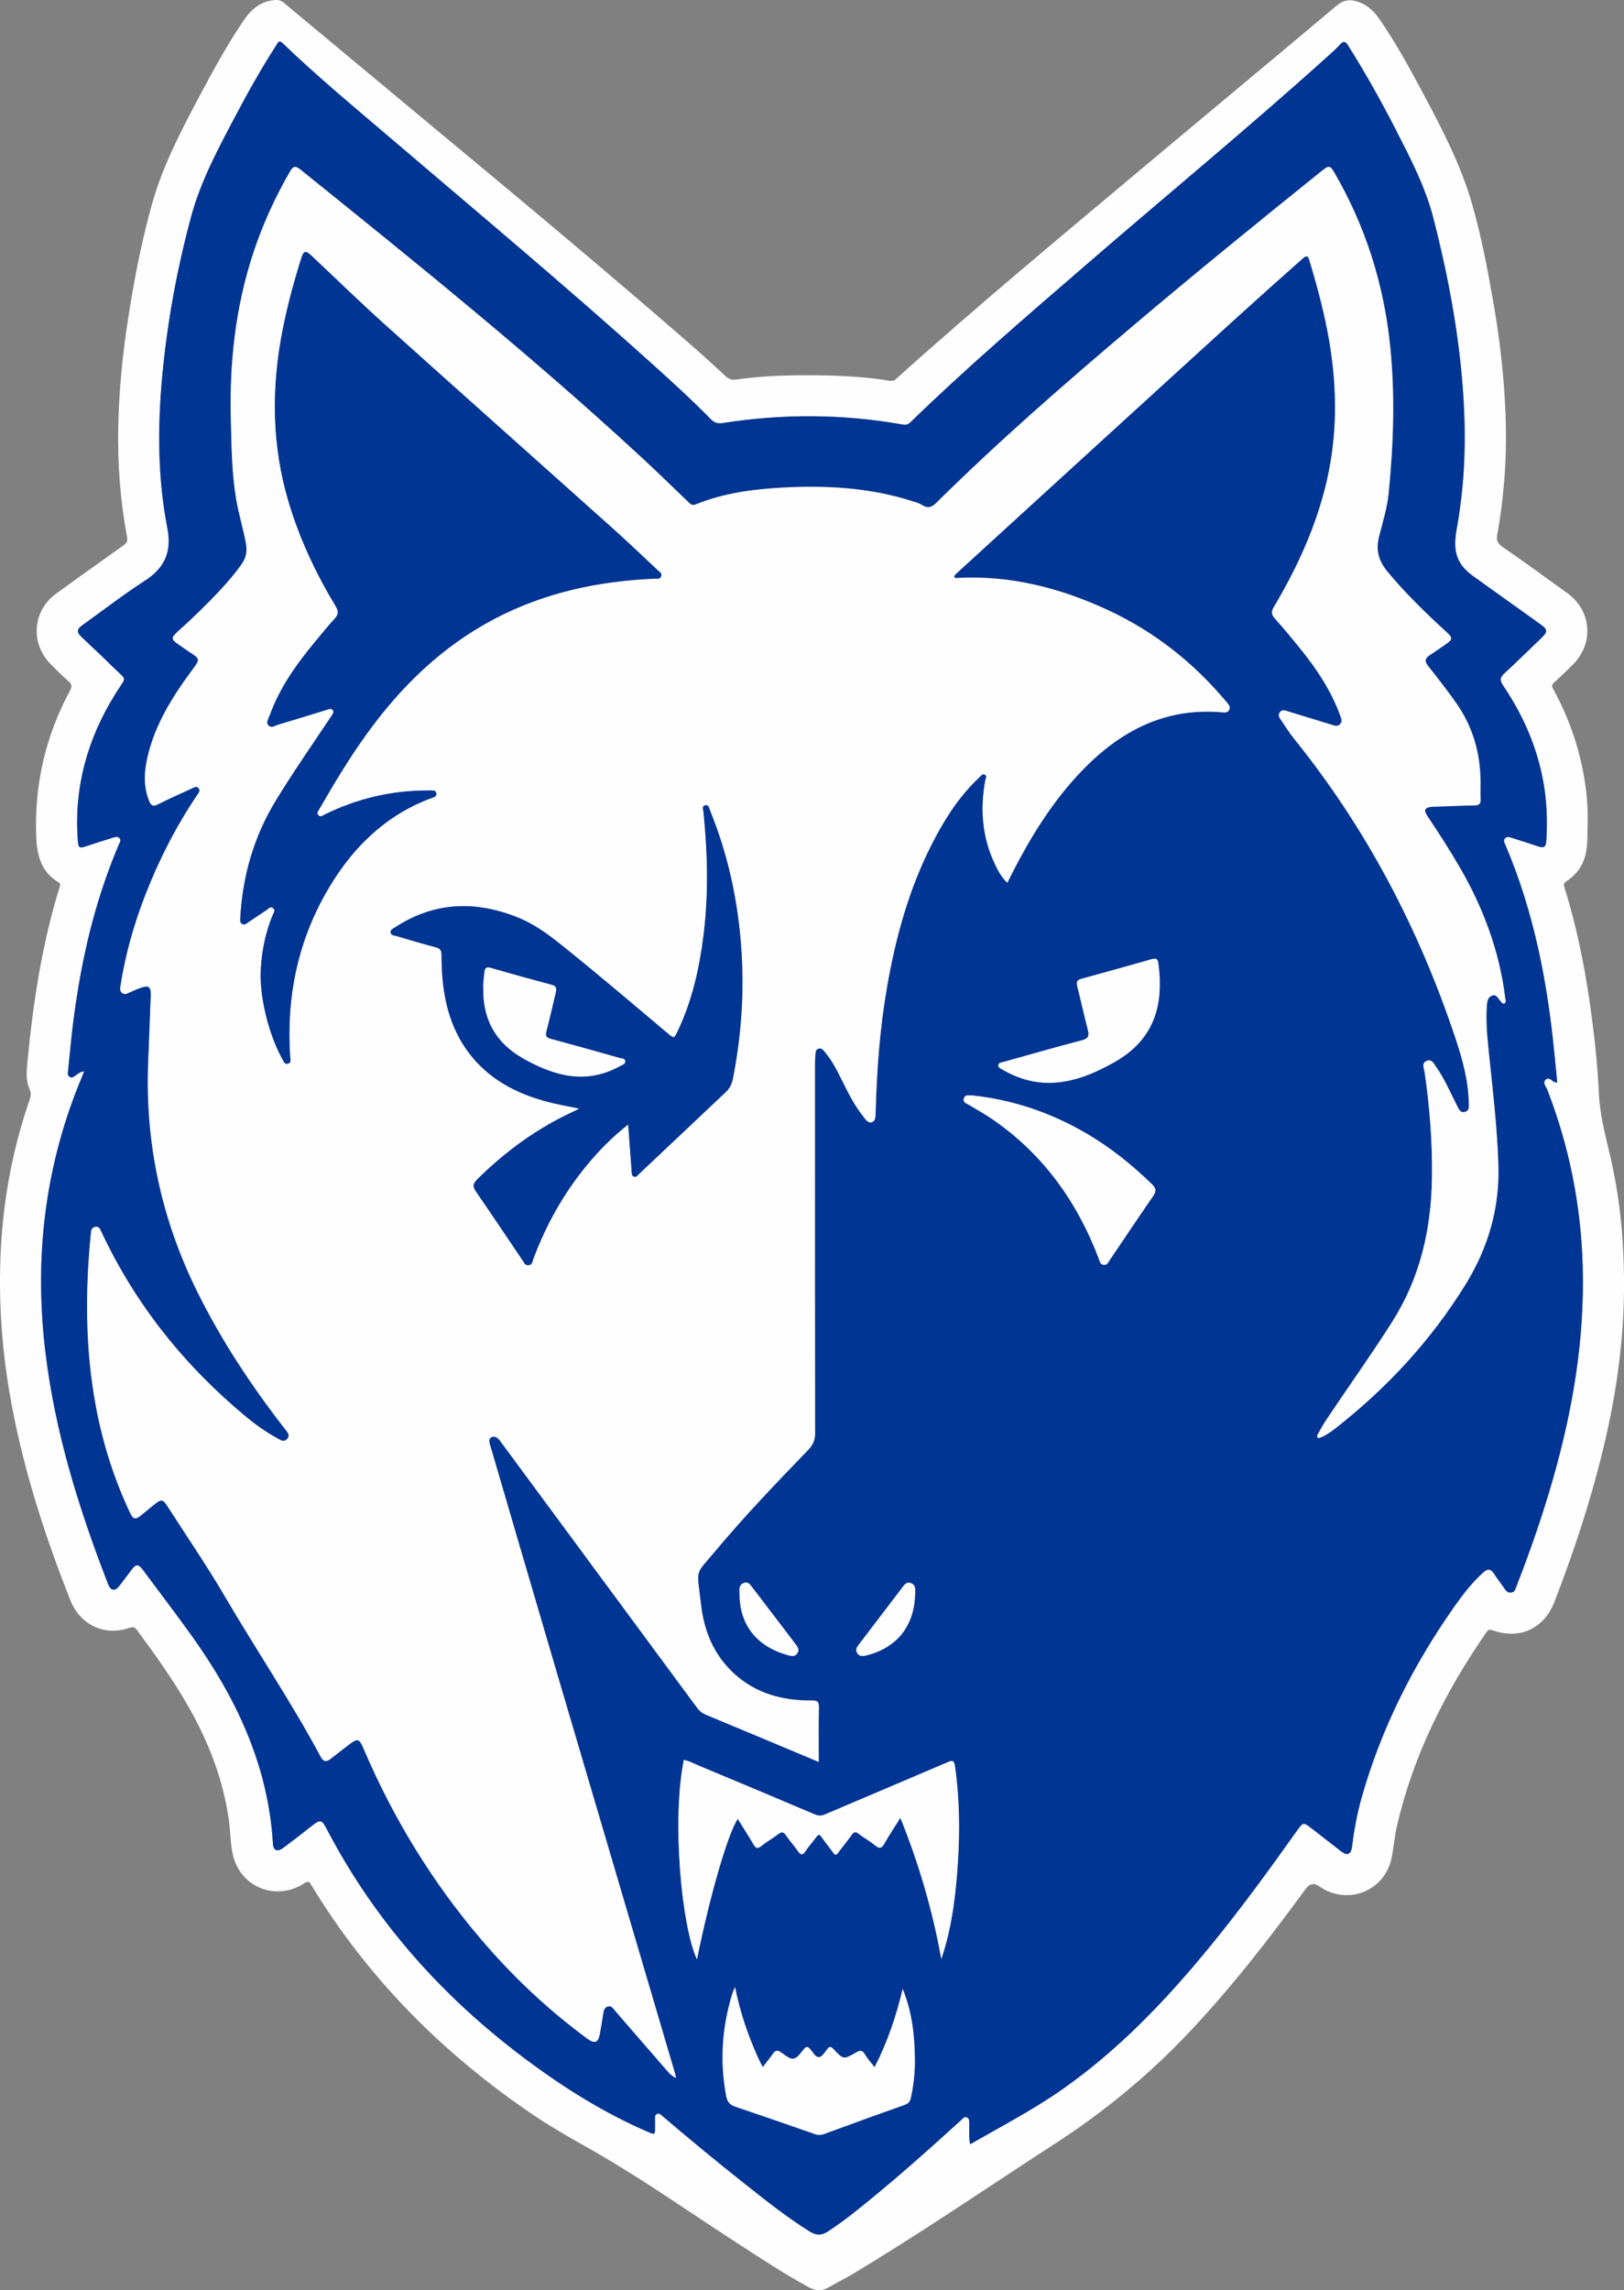 <?xml version="1.0" encoding="UTF-8"?>
<svg id="Layer_2" data-name="Layer 2" xmlns="http://www.w3.org/2000/svg" viewBox="0 0 496.41 700">
  <rect x="0" y="0" width="496.41" height="700" fill="#808080" stroke="none"/>
  <defs>
    <style>
      .cls-1 {
        fill: #013594;
      }

      .cls-2 {
        fill: #fefefe;
      }
    </style>
  </defs>
  <g id="Layer_1-2" data-name="Layer 1">
    <g>
      <path class="cls-2" d="M485.31,251.68c-.15,2.65,.04,5.29-.35,7.95-.6,4.18-2.62,7.4-6.08,9.68-.9,.6-.97,1.01-.67,1.97,3.61,11.52,6.03,23.31,7.74,35.25,1.32,9.22,2.36,18.49,2.79,27.79,.31,6.77,2.13,13.21,3.62,19.73,2.19,9.6,3.41,19.33,3.85,29.16,.39,8.62,.25,17.24-.5,25.83-1.04,11.84-3.11,23.52-5.96,35.06-3.82,15.5-8.84,30.62-14.6,45.5-3.17,8.18-10.63,11.67-18.93,8.68-.98-.35-1.35-.12-1.86,.61-12.55,18.11-22.31,37.51-27.33,59.09-.77,3.32-.99,6.76-1.71,10.09-2.17,10.07-13.59,14.44-22.04,8.5q-2.39-1.68-4.16,.75c-11.2,15.33-22.82,30.32-35.9,44.13-12.17,12.86-25.7,24-40.56,33.64-20.61,13.35-40.85,27.26-61.92,39.9-2.43,1.46-4.99,2.7-7.44,4.13-2.04,1.19-3.92,1.14-6.01,0-7.62-4.11-14.82-8.92-22.08-13.61-12.86-8.31-25.41-17.1-38.54-24.98-7.8-4.68-15.9-8.85-23.45-13.95-27.68-18.72-50.79-41.86-68.14-70.54-.69-1.15-1.13-1.03-2.15-.37-8.51,5.5-19.34,1.25-21.7-8.56-.86-3.58-.77-7.31-1.29-10.96-1.76-12.37-6.2-23.75-12.34-34.53-4.65-8.16-10.11-15.77-15.67-23.32-.65-.88-1.14-1.17-2.36-.75-7.67,2.64-15.07-.88-18.09-8.49-7.01-17.72-12.96-35.79-16.88-54.46-2.59-12.34-4.19-24.82-4.53-37.46-.25-9.41,.13-18.78,1.32-28.1,1.44-11.2,3.93-22.18,7.65-32.85,.4-1.15,.52-2.18,0-3.32-1.24-2.71-.9-5.59-.64-8.4,1.71-18.01,4.43-35.85,9.78-53.19,.2-.64,.52-1.12-.3-1.61-5.22-3.11-6.57-8.13-6.8-13.74-.63-15.84,2.74-30.75,10.25-44.71,.69-1.27,.76-2.04-.44-3.05-1.93-1.63-3.69-3.46-5.47-5.26-6.18-6.26-5.46-16.2,1.61-21.37,6.74-4.93,13.57-9.72,20.35-14.59,.91-.65,1.77-1.12,1.47-2.73-2.1-11.29-2.96-22.7-2.7-34.19,.23-9.77,1.1-19.49,2.5-29.17,1.87-12.9,4.26-25.7,7.74-38.24,3.34-12.04,9.17-23.06,15.01-34.02,4.03-7.57,8.17-15.09,12.98-22.21C76.76,2.87,79.73,.23,84.25,0c.96-.05,1.72,.2,2.47,.83,21.95,18.29,43.93,36.55,65.89,54.83,19.36,16.12,38.62,32.38,57.64,48.91,3.91,3.4,7.76,6.87,11.54,10.41,1.02,.95,2.02,1.22,3.3,1.03,7.77-1.14,15.61-1.36,23.44-1.3,7.82,.06,15.65,.37,23.4,1.68,.82,.14,1.42-.05,2.07-.65,24.45-22.04,49.8-43.03,75.01-64.2,19.8-16.62,39.71-33.1,59.48-49.75,2.35-1.98,4.48-2.09,7.07-1.09,2.66,1.02,4.57,2.92,6.13,5.18,5.06,7.35,9.32,15.18,13.51,23.04,5.73,10.74,11.34,21.56,14.73,33.31,2.85,9.84,4.74,19.92,6.51,30.01,1.61,9.17,2.78,18.41,3.4,27.7,.64,9.44,.72,18.88-.16,28.33-.48,5.09-1.05,10.15-2.03,15.17-.31,1.6,.09,2.66,1.57,3.68,6.7,4.64,13.3,9.42,19.9,14.2,7.4,5.36,8.16,15.3,1.68,21.79-1.88,1.88-3.79,3.73-5.76,5.51-.73,.66-.76,1.12-.3,1.95,4.76,8.64,7.97,17.83,9.57,27.57,.74,4.48,1.13,8.99,.98,13.54Zm-9.32,79.22c-.28-2.86-.55-5.56-.81-8.27-2.12-22.15-6.26-43.83-15.06-64.42-.27-.64-.69-1.32-.07-1.98,.6-.63,1.31-.39,1.99-.17,2.59,.83,5.18,1.65,7.75,2.52,2.19,.73,2.74,.47,2.87-1.78,.35-5.84,.15-11.66-.85-17.44-1.89-10.89-6.24-20.78-12.41-29.89-.99-1.47-.96-2.39,.39-3.62,3.82-3.5,7.5-7.17,11.25-10.75,2.12-2.02,2.11-2.64-.24-4.32-6.74-4.83-13.49-9.65-20.24-14.48-1.11-.79-2.16-1.64-3.07-2.67-3.15-3.55-3-7.75-2.23-11.96,2.11-11.72,2.78-23.51,2.3-35.41-.83-20.23-4.42-40.02-9.43-59.57-2.42-9.45-6.92-18.11-11.34-26.75-4.54-8.88-9.41-17.58-14.73-26.03-.88-1.39-1.47-1.41-2.51-.23-.93,1.07-2.02,2.02-3.07,2.97-24.4,22.04-49.79,42.92-74.65,64.43-18.14,15.69-36.37,31.29-53.57,48.03-.86,.84-1.61,.79-2.59,.62-18.23-3.22-36.49-3.28-54.76-.41-1.49,.23-2.53-.05-3.61-1.15-5.81-5.93-11.95-11.52-18.11-17.07-26.02-23.44-52.88-45.89-79.52-68.62-11.24-9.59-22.63-19.03-33.3-29.28-1.1-1.06-1.35-.23-1.8,.46-4.54,7.02-8.64,14.3-12.54,21.68-5.26,9.96-10.65,19.92-13.6,30.84-4.33,16.03-7.32,32.34-8.85,48.89-1.44,15.56-1.4,31.08,1.59,46.47,1.35,6.93-.74,12-6.77,15.89-6.58,4.25-12.8,9.06-19.17,13.63-1.83,1.32-1.87,2.16-.26,3.69,3.29,3.13,6.63,6.2,9.84,9.4,3.94,3.91,3.96,2.47,.87,7.28-.18,.27-.34,.55-.51,.83-8.49,13.66-12.58,28.44-11.4,44.57,.17,2.39,.51,2.54,2.75,1.77,2.63-.9,5.29-1.73,7.95-2.55,.66-.21,1.39-.52,2.01,.1,.68,.68,.13,1.35-.14,1.96-1.7,3.99-3.24,8.04-4.63,12.15-4.61,13.61-7.46,27.61-9.29,41.83-.65,5.08-1.1,10.18-1.62,15.27-.06,.62-.24,1.31,.46,1.76,.81,.53,1.32-.1,1.9-.47,.73-.46,1.38-1.08,2.52-1.2-.17,.5-.25,.8-.37,1.08-11.57,27.25-14.97,55.62-11.42,84.89,2.97,24.53,10.26,47.9,19.17,70.83,.79,2.02,2.08,2.19,3.41,.49,1.28-1.64,2.49-3.32,3.75-4.97,1.34-1.76,2.09-1.77,3.43,.03,4.85,6.49,9.74,12.95,14.48,19.52,13.88,19.23,23.84,40.02,25.29,64.16,.13,2.16,1.37,2.66,3.11,1.36,2.64-1.99,5.28-3.98,7.86-6.04,3.9-3.11,3.84-2.86,6.02,1.27,14.79,27.94,35.4,50.83,60.68,69.63,11.56,8.6,23.74,16.2,37.01,21.94,2.08,.9,2.11,.85,2.11-1.34,0-.78,0-1.56,0-2.34,.01-.69-.19-1.52,.66-1.86,.73-.3,1.19,.32,1.68,.73,8.1,6.89,16.28,13.68,24.63,20.28,6.61,5.22,13.17,10.51,20.35,14.97,1.85,1.15,3.52,1.26,5.38,.05,2.45-1.59,4.83-3.27,7.12-5.07,11.69-9.17,22.76-19.06,33.75-29.04,.51-.46,.95-1.2,1.8-.83,.82,.36,.64,1.18,.67,1.88,.08,2.04-.19,4.1,.29,6.32,9.44-5.42,18.97-10.38,27.79-16.52,17.23-12,31.59-27,44.87-43.13,9.73-11.82,18.72-24.2,27.59-36.67,1.41-1.99,1.75-2.04,3.69-.55,3.18,2.45,6.34,4.95,9.53,7.39,1.81,1.38,2.95,.86,3.24-1.4,.64-5.08,1.55-10.11,2.94-15.04,5.98-21.14,15.72-40.47,28.33-58.4,2.66-3.78,5.45-7.41,8.92-10.49,1.26-1.12,2.2-1.13,3.16,.32,1,1.51,2.09,2.96,3.14,4.45,.52,.74,.98,1.53,2.11,1.42,1.18-.11,1.34-1.05,1.66-1.88,4.16-10.67,7.92-21.48,11.08-32.49,6.15-21.41,9.83-43.16,9.18-65.55-.54-18.58-4.14-36.5-10.84-53.82-.36-.93-1.52-2.02-.5-3,1.1-1.05,1.91,.49,2.89,.76,.12,.03,.24,.04,.65,.12Z"/>
      <path class="cls-1" d="M475.98,330.9c-.41-.07-.53-.08-.65-.12-.98-.27-1.79-1.81-2.89-.76-1.02,.98,.14,2.07,.5,3,6.7,17.32,10.3,35.24,10.84,53.82,.65,22.39-3.03,44.13-9.18,65.55-3.16,11.01-6.92,21.82-11.08,32.49-.33,.84-.48,1.77-1.66,1.88-1.13,.11-1.59-.68-2.11-1.42-1.05-1.48-2.14-2.93-3.14-4.45-.96-1.45-1.9-1.45-3.16-.32-3.47,3.09-6.26,6.71-8.92,10.49-12.61,17.93-22.35,37.25-28.33,58.4-1.39,4.93-2.3,9.96-2.94,15.04-.29,2.26-1.43,2.78-3.24,1.4-3.19-2.44-6.35-4.93-9.53-7.39-1.93-1.49-2.27-1.44-3.69,.55-8.87,12.47-17.86,24.85-27.59,36.67-13.28,16.12-27.63,31.12-44.87,43.13-8.83,6.15-18.35,11.1-27.79,16.52-.48-2.23-.21-4.29-.29-6.32-.03-.69,.16-1.51-.67-1.88-.85-.37-1.29,.37-1.8,.83-10.99,9.99-22.06,19.87-33.75,29.04-2.29,1.8-4.68,3.48-7.12,5.07-1.86,1.21-3.52,1.11-5.38-.05-7.18-4.46-13.74-9.75-20.35-14.97-8.34-6.59-16.53-13.39-24.63-20.28-.48-.41-.94-1.03-1.68-.73-.85,.34-.64,1.17-.66,1.86-.01,.78,0,1.56,0,2.34,0,2.19-.03,2.24-2.11,1.34-13.27-5.73-25.45-13.33-37.01-21.94-25.27-18.8-45.89-41.69-60.68-69.63-2.19-4.13-2.13-4.39-6.02-1.27-2.58,2.06-5.22,4.05-7.86,6.04-1.74,1.3-2.98,.8-3.11-1.36-1.45-24.14-11.41-44.93-25.29-64.16-4.74-6.57-9.64-13.03-14.48-19.52-1.34-1.8-2.09-1.79-3.43-.03-1.26,1.65-2.47,3.33-3.75,4.97-1.33,1.7-2.62,1.53-3.41-.49-8.91-22.93-16.2-46.3-19.17-70.83-3.54-29.27-.15-57.64,11.42-84.89,.12-.28,.2-.57,.37-1.08-1.13,.11-1.79,.73-2.52,1.2-.58,.37-1.09,1-1.9,.47-.7-.45-.52-1.14-.46-1.76,.52-5.09,.97-10.2,1.62-15.27,1.83-14.22,4.67-28.23,9.29-41.83,1.39-4.11,2.93-8.16,4.63-12.15,.26-.62,.82-1.29,.14-1.96-.62-.62-1.35-.3-2.01-.1-2.66,.83-5.31,1.65-7.95,2.55-2.24,.77-2.57,.62-2.75-1.77-1.18-16.13,2.91-30.91,11.4-44.57,.17-.28,.34-.55,.51-.83,3.09-4.81,3.06-3.37-.87-7.28-3.22-3.2-6.56-6.28-9.84-9.4-1.61-1.53-1.57-2.38,.26-3.69,6.37-4.58,12.59-9.38,19.17-13.63,6.03-3.9,8.12-8.97,6.77-15.89-2.99-15.39-3.03-30.91-1.59-46.47,1.53-16.55,4.52-32.86,8.85-48.89,2.95-10.92,8.34-20.88,13.6-30.84,3.9-7.39,7.99-14.67,12.54-21.68,.44-.69,.7-1.51,1.8-.46,10.67,10.25,22.05,19.68,33.3,29.28,26.63,22.73,53.5,45.18,79.52,68.62,6.16,5.55,12.3,11.14,18.11,17.07,1.08,1.1,2.12,1.39,3.61,1.15,18.27-2.87,36.53-2.81,54.76,.41,.98,.17,1.73,.22,2.59-.62,17.2-16.74,35.43-32.34,53.57-48.03,24.86-21.51,50.25-42.39,74.65-64.43,1.06-.96,2.14-1.9,3.07-2.97,1.03-1.18,1.63-1.16,2.51,.23,5.32,8.44,10.19,17.15,14.73,26.03,4.42,8.64,8.92,17.3,11.34,26.75,5.01,19.55,8.61,39.34,9.43,59.57,.49,11.9-.18,23.69-2.3,35.41-.76,4.22-.91,8.42,2.23,11.96,.91,1.03,1.97,1.88,3.07,2.67,6.74,4.83,13.49,9.65,20.24,14.48,2.34,1.68,2.35,2.3,.24,4.32-3.75,3.58-7.43,7.24-11.25,10.75-1.35,1.24-1.38,2.16-.39,3.62,6.17,9.11,10.51,19,12.41,29.89,1,5.78,1.21,11.6,.85,17.44-.14,2.25-.69,2.52-2.87,1.78-2.58-.87-5.17-1.69-7.75-2.52-.68-.22-1.4-.46-1.99,.17-.63,.66-.21,1.35,.07,1.98,8.8,20.59,12.93,42.27,15.06,64.42,.26,2.71,.53,5.41,.81,8.27Zm-225.69,207.64c0-5.72-.09-11.22,.05-16.71,.05-1.88-.56-2.13-2.29-2.12-8.83,.07-16.95-2.12-23.63-8.22-6.12-5.6-9.15-12.85-10.09-20.9-1.37-11.65-1.97-8.99,4.33-16.54,8.98-10.76,18.69-20.85,28.41-30.94,1.44-1.49,2.11-2.96,2.1-5.1-.07-37.51-.05-75.01-.04-112.52,0-.91,.03-1.82,.11-2.72,.08-.87-.08-2,.99-2.31,1.04-.3,1.63,.65,2.19,1.33,2.11,2.57,3.58,5.53,5.05,8.49,1.9,3.83,3.81,7.66,6.52,11.01,.67,.82,1.4,2.08,2.61,1.63,1.15-.43,.99-1.83,1.09-2.92,0-.06,0-.13,0-.19,.33-12.78,1.28-25.5,3.46-38.1,2.66-15.38,6.79-30.31,13.97-44.26,3.78-7.35,8.22-14.25,14.31-19.96,.46-.43,.9-1.13,1.62-.77,.82,.41,.27,1.13,.16,1.73-1.64,8.84-.95,17.42,2.94,25.62,.96,2.02,2.01,4,3.79,5.68,.65-1.29,1.2-2.39,1.76-3.48,5.31-10.28,11.33-20.09,19.13-28.7,12.03-13.26,26.27-21.57,44.92-19.89,.79,.07,1.61,.08,2.02-.79,.44-.94-.18-1.57-.73-2.23-10.1-12.14-22.24-21.72-36.58-28.34-14.47-6.68-29.61-10.56-45.72-9.71-.37,.02-.82,.19-.98-.33-.1-.34,.15-.6,.4-.82,.34-.3,.66-.62,.99-.93,22.11-20.2,44.2-40.42,66.34-60.59,12.84-11.7,25.65-23.44,38.69-34.92,1.34-1.18,1.68-.89,2.14,.64,2.48,8.25,4.7,16.55,6.12,25.06,2.36,14.21,2.39,28.36-.9,42.47-3.19,13.7-9,26.29-16.13,38.31-.8,1.35-.78,2.24,.26,3.42,2.66,3.01,5.25,6.09,7.77,9.22,5.03,6.23,9.46,12.83,12.22,20.42,.33,.91,.82,1.85,0,2.73-.83,.9-1.81,.42-2.72,.14-4.52-1.37-9.03-2.77-13.55-4.15-.76-.23-1.55-.42-2.13,.35-.57,.74-.31,1.45,.17,2.14,1.37,1.97,2.6,4.04,4.11,5.9,22.18,27.47,38.26,58.23,49.4,91.64,2.15,6.45,3.96,13.02,4.07,19.91,.02,1.04,.17,2.2-1.15,2.58-1.46,.42-1.87-.8-2.39-1.75-.28-.51-.51-1.05-.77-1.57-1.77-3.53-3.36-7.16-5.67-10.38-.68-.94-1.24-2.46-2.77-1.94-1.8,.6-.95,2.23-.78,3.37,1.59,10.79,2.42,21.63,2.26,32.55-.24,15.72-3.62,30.47-12.19,43.95-6.47,10.18-13.48,19.98-20.18,29.99-.93,1.39-1.71,2.89-2.54,4.36-.19,.34-.32,.81,.07,1.05,.19,.12,.61-.03,.89-.15,1.69-.71,3.17-1.77,4.6-2.89,15.65-12.27,28.97-26.67,39.47-43.61,6.97-11.24,10.58-23.34,10.18-36.69-.36-11.75-1.78-23.39-2.98-35.05-.47-4.58-.89-9.17-.54-13.78,.09-1.2,.25-2.59,1.67-3.03,1.3-.41,1.74,.82,2.4,1.57,.37,.42,.73,1.13,1.34,.81,.59-.31,.27-1.03,.2-1.6-1.75-14.16-6.58-27.24-13.67-39.56-3.17-5.51-6.61-10.83-10.15-16.1-1.17-1.74-.77-2.6,1.27-2.8,.64-.06,1.3-.05,1.94-.07,3.76-.13,7.51-.3,11.27-.37,1.32-.02,1.88-.46,1.82-1.83-.08-1.81,0-3.62-.02-5.43-.08-8.71-2.34-16.74-7.39-23.93-2.76-3.93-5.71-7.71-8.68-11.47-1.05-1.33-.95-2.27,.46-3.19,1.63-1.06,3.22-2.18,4.82-3.28,2.34-1.63,2.37-2.01,.31-3.9-6.31-5.79-12.44-11.74-17.93-18.35-2.68-3.23-3.7-6.5-2.63-10.73,1.11-4.38,2.49-8.74,2.94-13.26,1.49-14.99,2-30,.47-45.02-1.93-18.88-7.53-36.58-17.06-53.02-1.26-2.16-1.69-2.23-3.7-.62-19.36,15.56-38.62,31.23-57.59,47.27-20.65,17.46-41.06,35.19-60.29,54.22-1.48,1.46-2.62,1.9-4.42,.76-.96-.61-2.14-.91-3.25-1.26-12.98-4.12-26.33-4.82-39.8-4.06-8.95,.5-17.79,1.73-26.19,5.13-1.12,.46-1.66-.19-2.32-.82-4.78-4.57-9.5-9.2-14.36-13.69-33.36-30.83-68.7-59.32-104.05-87.79-1.64-1.32-2.24-1.2-3.32,.66-4.63,8.04-8.45,16.45-11.32,25.28-5.3,16.34-7.13,33.14-6.69,50.24,.21,8.16,.26,16.34,1.61,24.42,.76,4.6,2.18,9.06,3.01,13.65,.42,2.33,.06,4.31-1.28,6.23-1.97,2.83-4.2,5.43-6.55,7.95-4.2,4.51-8.63,8.78-13.21,12.9-1.86,1.67-1.81,2.19,.28,3.66,.95,.67,1.91,1.34,2.88,1.99,3.98,2.68,4.13,2.27,1.13,6.34-5.84,7.91-10.99,16.2-13.28,25.92-1.09,4.59-1.4,9.2,.47,13.73,.55,1.34,1.14,1.75,2.6,1.01,3.4-1.73,6.9-3.26,10.36-4.86,.69-.32,1.44-.9,2.11-.11,.64,.76,.04,1.45-.4,2.09-6.47,9.59-11.7,19.83-15.89,30.61-3.45,8.9-6.05,18.03-7.52,27.47-.14,.88-.42,1.86,.53,2.49,.84,.56,1.6,.04,2.37-.3,1.12-.49,2.25-1,3.4-1.4,2.21-.77,2.99-.22,2.91,2.18-.23,6.93-.53,13.86-.8,20.78-.97,24.65,4.1,47.98,15.06,70.09,7.43,14.99,16.61,28.84,26.87,42,.68,.87,1.54,1.77,.56,2.9-.99,1.15-2,.36-2.96-.16-3.43-1.87-6.61-4.11-9.61-6.59-18.82-15.62-33.79-34.26-44.2-56.47-.4-.85-.69-1.77-1.87-1.6-1.15,.17-1.27,1.08-1.37,2.04-1.76,17.82-1.73,35.6,1.62,53.26,2.11,11.11,5.51,21.82,10.35,32.06,.97,2.06,1.61,2.21,3.34,.83,1.47-1.17,2.9-2.4,4.37-3.57,1.74-1.39,2.4-1.29,3.57,.52,5.91,9.21,12.12,18.26,17.65,27.7,9.66,16.48,20.36,32.33,29.39,49.18,.78,1.46,1.7,1.59,2.95,.61,1.83-1.44,3.69-2.86,5.54-4.29,2.77-2.13,3.23-2.02,4.57,1.12,9.07,21.24,20.96,40.74,35.95,58.32,9.72,11.39,20.54,21.61,32.62,30.46,2.03,1.48,3.16,1.06,3.63-1.42,.39-2.04,.69-4.09,1.02-6.14,.16-.97,.27-2.01,1.38-2.37,1.2-.39,1.73,.63,2.34,1.34,4.97,5.73,9.92,11.48,14.91,17.19,1.02,1.17,1.94,2.5,3.65,3.31-.12-.61-.17-.98-.28-1.34-12.06-40.9-24.14-81.79-36.19-122.7-6.75-22.9-13.44-45.82-20.15-68.73-.32-1.08-.99-2.52,.28-3.1,1.23-.56,2.25,.56,2.96,1.66,.07,.11,.16,.2,.24,.31,19.87,26.91,39.74,53.81,59.59,80.73,.72,.98,1.54,1.65,2.67,2.12,9.98,4.14,19.93,8.33,29.9,12.5,1.53,.64,3.06,1.28,4.65,1.95Zm37.44,60.21c.2-.61,.42-1.21,.61-1.82,2.75-8.91,3.84-18.11,4.44-27.36,.64-9.91,.55-19.81-.86-29.68-.3-2.09-.92-1.82-2.4-1.19-12.42,5.32-24.88,10.56-37.31,15.87-1.08,.46-1.95,.52-3.07,.04-11.73-4.98-23.47-9.91-35.23-14.81-1.6-.67-3.13-1.54-4.87-1.86-3.7,18.2-.74,50.82,4.01,60.95,3.85-19.14,9.46-38.54,12.47-42.94,1.63,2.63,3.29,5.17,4.81,7.8,.66,1.13,1.15,1.46,2.31,.54,1.68-1.32,3.56-2.37,5.25-3.68,1.1-.84,1.68-.66,2.42,.44,1.09,1.61,2.42,3.05,3.52,4.65,.85,1.23,1.45,1.58,2.42,.09,.99-1.51,2.23-2.86,3.3-4.33,.57-.78,.93-.87,1.53-.02,1.16,1.64,2.44,3.19,3.6,4.83,.56,.8,.91,.88,1.52,.04,1.33-1.83,2.79-3.58,4.12-5.42,.65-.91,1.14-1.17,2.14-.39,1.63,1.27,3.49,2.26,5.08,3.58,1.43,1.18,2.05,.75,2.86-.67,1.44-2.55,3.08-4.99,4.83-7.78,5.72,14.2,9.84,28.38,12.51,43.13Zm-11.81,9.15c-1.94,8.24-4.62,16.16-8.58,23.94-1.18-1.54-2.24-2.69-3.02-4.02-.78-1.32-1.5-1.14-2.63-.49-3.84,2.21-3.88,2.2-6.88-1-.69-.73-1.14-1.07-1.91-.07-.74,.97-1.63,2.43-2.54,2.5-1.12,.08-1.87-1.54-2.72-2.48-.65-.72-1.08-.93-1.81-.1-.98,1.11-1.94,2.73-3.16,3.01-1.34,.3-2.74-1.15-4.02-1.97-1.17-.75-1.78-.42-2.47,.6-.89,1.32-1.92,2.54-3.02,3.97-.53-1.04-.98-1.83-1.35-2.65-3.14-6.91-5.6-14.05-7.13-21.8-.37,.92-.68,1.54-.88,2.2-3.13,10.21-3.8,20.56-1.83,31.09,.33,1.74,1.09,2.69,2.77,3.25,8.15,2.74,16.27,5.56,24.39,8.4,.98,.34,1.83,.31,2.8-.05,8.19-3.01,16.39-6,24.63-8.9,1.18-.42,1.62-1.1,1.86-2.16,.83-3.81,1.25-7.67,1.23-11.57-.05-7.42-.86-14.71-3.73-21.72Zm21.12-273.09c-.84,.12-2.03-.4-2.42,.9-.39,1.3,.81,1.55,1.62,2.03,2.38,1.44,4.83,2.79,7.12,4.36,15.47,10.63,25.87,25.15,32.49,42.56,.31,.81,.41,1.89,1.59,1.96,1.05,.07,1.36-.87,1.81-1.54,4.4-6.49,8.74-13.02,13.2-19.46,1.01-1.47,.96-2.42-.32-3.66-6.12-5.93-12.71-11.25-20.09-15.55-10.83-6.31-22.43-10.3-35-11.6Zm57.46-34.49c.05-1.72-.17-3.78-.42-5.84-.17-1.43-.74-1.68-2.06-1.3-7.15,2.04-14.31,4.03-21.48,5.99-1.29,.35-1.59,.97-1.26,2.26,1.13,4.45,2.11,8.94,3.25,13.38,.45,1.76,.21,2.62-1.79,3.14-8.07,2.11-16.08,4.42-24.11,6.66-.61,.17-1.41,.2-1.48,1.01-.05,.66,.61,.91,1.11,1.21,4.85,2.86,10.06,4.4,15.73,4.1,6.77-.36,12.8-2.98,18.59-6.24,9.34-5.25,14.12-13.2,13.92-24.37Zm-128.44,186.88c.03,9.4,5.15,15.94,14.53,18.63,1.17,.33,2.31,.71,3.14-.52,.78-1.17,0-2.05-.68-2.95-3.73-4.88-7.45-9.78-11.18-14.67-.82-1.08-1.63-2.17-2.49-3.23-.47-.58-1.08-.92-1.88-.67-.82,.26-1.33,.81-1.43,1.66-.07,.57-.01,1.16-.01,1.75Zm53.63,.21c.02-.26,.05-.52,.05-.78,0-1.11,.06-2.25-1.27-2.75-1.38-.52-1.99,.44-2.67,1.33-4.42,5.82-8.85,11.64-13.29,17.44-.62,.81-1.12,1.63-.47,2.63,.64,.98,1.57,.98,2.58,.73,9.42-2.28,14.81-8.92,15.07-18.62Z"/>
      <path class="cls-2" d="M250.29,538.55c-1.6-.67-3.13-1.31-4.65-1.95-9.96-4.17-19.92-8.36-29.9-12.5-1.12-.47-1.94-1.14-2.67-2.12-19.85-26.92-39.72-53.83-59.59-80.73-.08-.1-.17-.2-.24-.31-.7-1.09-1.72-2.22-2.96-1.66-1.27,.58-.59,2.03-.28,3.1,6.71,22.91,13.41,45.83,20.15,68.73,12.05,40.9,24.13,81.8,36.19,122.7,.11,.36,.15,.73,.28,1.34-1.71-.81-2.63-2.14-3.65-3.31-4.99-5.71-9.94-11.46-14.91-17.19-.62-.71-1.14-1.73-2.34-1.34-1.11,.36-1.22,1.4-1.38,2.37-.33,2.05-.63,4.1-1.02,6.14-.47,2.48-1.6,2.91-3.63,1.42-12.09-8.86-22.91-19.07-32.62-30.46-14.99-17.58-26.89-37.08-35.95-58.32-1.34-3.14-1.8-3.25-4.57-1.12-1.85,1.43-3.7,2.84-5.54,4.29-1.25,.98-2.17,.85-2.95-.61-9.03-16.85-19.74-32.7-29.39-49.18-5.53-9.44-11.73-18.48-17.65-27.7-1.16-1.82-1.83-1.91-3.57-.52-1.47,1.17-2.9,2.4-4.37,3.57-1.72,1.38-2.37,1.23-3.34-.83-4.83-10.24-8.24-20.94-10.35-32.06-3.35-17.67-3.38-35.44-1.62-53.26,.09-.96,.22-1.87,1.37-2.04,1.18-.17,1.47,.75,1.87,1.6,10.41,22.21,25.38,40.85,44.2,56.47,2.99,2.49,6.18,4.72,9.61,6.59,.95,.52,1.96,1.31,2.96,.16,.98-1.14,.12-2.03-.56-2.9-10.26-13.16-19.44-27.01-26.87-42-10.95-22.1-16.02-45.44-15.06-70.09,.27-6.93,.57-13.86,.8-20.78,.08-2.4-.7-2.95-2.91-2.18-1.16,.4-2.28,.91-3.4,1.4-.77,.34-1.53,.86-2.37,.3-.95-.63-.66-1.61-.53-2.49,1.47-9.44,4.07-18.58,7.52-27.47,4.18-10.78,9.41-21.02,15.89-30.61,.44-.65,1.04-1.33,.4-2.09-.66-.8-1.42-.21-2.11,.11-3.46,1.61-6.96,3.13-10.36,4.86-1.46,.74-2.05,.33-2.6-1.01-1.87-4.53-1.55-9.14-.47-13.73,2.3-9.72,7.45-18.01,13.28-25.92,3.01-4.07,2.85-3.67-1.13-6.34-.97-.65-1.92-1.32-2.88-1.99-2.09-1.47-2.14-1.99-.28-3.66,4.58-4.12,9.02-8.39,13.21-12.9,2.34-2.52,4.57-5.12,6.55-7.95,1.34-1.92,1.71-3.9,1.28-6.23-.83-4.59-2.24-9.06-3.01-13.65-1.34-8.08-1.4-16.26-1.61-24.42-.44-17.09,1.39-33.9,6.69-50.24,2.87-8.83,6.69-17.24,11.32-25.28,1.07-1.86,1.67-1.99,3.32-.66,35.35,28.47,70.68,56.96,104.05,87.79,4.86,4.49,9.58,9.11,14.36,13.69,.66,.64,1.2,1.28,2.32,.82,8.39-3.41,17.24-4.63,26.19-5.13,13.47-.76,26.82-.06,39.8,4.06,1.11,.35,2.28,.65,3.25,1.26,1.8,1.14,2.94,.7,4.42-.76,19.23-19.03,39.65-36.76,60.29-54.22,18.96-16.04,38.23-31.71,57.59-47.27,2-1.61,2.44-1.54,3.7,.62,9.54,16.43,15.13,34.13,17.06,53.02,1.54,15.03,1.02,30.03-.47,45.02-.45,4.52-1.83,8.88-2.94,13.26-1.07,4.23-.04,7.5,2.63,10.73,5.48,6.61,11.61,12.56,17.93,18.35,2.06,1.89,2.03,2.27-.31,3.9-1.6,1.11-3.19,2.23-4.82,3.28-1.41,.92-1.52,1.86-.46,3.19,2.98,3.76,5.92,7.54,8.68,11.47,5.05,7.19,7.31,15.22,7.39,23.93,.02,1.81-.06,3.62,.02,5.43,.06,1.37-.5,1.81-1.82,1.83-3.76,.06-7.51,.24-11.27,.37-.65,.02-1.3,0-1.94,.07-2.04,.2-2.44,1.06-1.27,2.8,3.54,5.27,6.98,10.6,10.15,16.1,7.09,12.32,11.92,25.4,13.67,39.56,.07,.57,.39,1.3-.2,1.6-.61,.32-.97-.39-1.34-.81-.66-.75-1.1-1.98-2.4-1.57-1.42,.45-1.58,1.83-1.67,3.03-.35,4.61,.07,9.2,.54,13.78,1.2,11.66,2.62,23.3,2.98,35.05,.41,13.35-3.21,25.46-10.18,36.69-10.5,16.94-23.82,31.33-39.47,43.61-1.42,1.12-2.91,2.18-4.6,2.89-.28,.12-.7,.27-.89,.15-.38-.24-.26-.72-.07-1.05,.82-1.47,1.61-2.96,2.54-4.36,6.7-10.01,13.71-19.81,20.18-29.99,8.57-13.48,11.95-28.23,12.19-43.95,.16-10.92-.67-21.76-2.26-32.55-.17-1.14-1.01-2.77,.78-3.37,1.53-.51,2.09,1,2.77,1.94,2.31,3.22,3.9,6.86,5.67,10.38,.26,.52,.49,1.06,.77,1.57,.53,.95,.94,2.17,2.39,1.75,1.31-.38,1.16-1.54,1.15-2.58-.11-6.89-1.92-13.47-4.07-19.91-11.14-33.41-27.22-64.17-49.4-91.64-1.5-1.86-2.74-3.93-4.11-5.9-.48-.69-.74-1.4-.17-2.14,.58-.76,1.37-.58,2.13-.35,4.52,1.38,9.03,2.78,13.55,4.15,.91,.28,1.88,.76,2.72-.14,.82-.89,.33-1.82,0-2.73-2.76-7.59-7.19-14.19-12.22-20.42-2.53-3.13-5.11-6.21-7.77-9.22-1.04-1.18-1.06-2.07-.26-3.42,7.13-12.03,12.94-24.61,16.13-38.31,3.28-14.11,3.26-28.26,.9-42.47-1.41-8.51-3.64-16.81-6.12-25.06-.46-1.54-.8-1.82-2.14-.64-13.04,11.48-25.85,23.22-38.69,34.92-22.13,20.17-44.23,40.39-66.34,60.59-.33,.31-.66,.63-.99,.93-.25,.22-.5,.47-.4,.82,.16,.51,.61,.35,.98,.33,16.11-.85,31.24,3.03,45.72,9.71,14.34,6.62,26.47,16.19,36.58,28.34,.55,.66,1.18,1.29,.73,2.23-.41,.87-1.23,.86-2.02,.79-18.65-1.68-32.89,6.63-44.92,19.89-7.81,8.61-13.83,18.42-19.13,28.7-.56,1.09-1.11,2.19-1.76,3.48-1.78-1.68-2.83-3.65-3.79-5.68-3.89-8.2-4.57-16.78-2.94-25.62,.11-.59,.66-1.32-.16-1.73-.72-.35-1.16,.35-1.62,.77-6.09,5.7-10.53,12.61-14.31,19.96-7.18,13.95-11.31,28.88-13.97,44.26-2.18,12.61-3.13,25.33-3.46,38.1,0,.06,0,.13,0,.19-.1,1.09,.06,2.49-1.09,2.92-1.21,.45-1.94-.81-2.61-1.63-2.71-3.35-4.62-7.18-6.52-11.01-1.47-2.96-2.93-5.92-5.05-8.49-.56-.68-1.15-1.64-2.19-1.33-1.07,.32-.91,1.44-.99,2.31-.08,.9-.11,1.81-.11,2.72,0,37.51-.02,75.01,.04,112.52,0,2.13-.66,3.6-2.1,5.1-9.72,10.08-19.44,20.18-28.41,30.94-6.3,7.55-5.7,4.89-4.33,16.54,.94,8.04,3.97,15.3,10.09,20.9,6.68,6.1,14.8,8.29,23.63,8.22,1.73-.01,2.34,.23,2.29,2.12-.13,5.49-.05,10.99-.05,16.71ZM79.67,298.17c.02,8.12,2.74,18.56,6.71,25.71,.37,.66,.65,1.56,1.68,1.23,1.04-.33,.69-1.22,.64-1.97-1.33-19.39,2.72-37.49,13.18-53.97,6.7-10.56,15.43-18.97,27.05-24.06,1.06-.47,2.16-.88,3.25-1.26,.65-.23,1.26-.45,1.18-1.29-.1-1.03-.94-.89-1.63-.93-.26-.02-.52,0-.78,0-11.14-.03-21.7,2.44-31.69,7.35-.59,.29-1.23,.95-1.92,.24-.68-.7-.08-1.34,.26-1.92,4.6-7.97,9.32-15.86,14.74-23.31,10.42-14.35,22.86-26.43,38.7-34.77,15.38-8.1,31.9-11.61,49.12-12.34,.69-.03,1.52,.2,1.89-.63,.41-.95-.42-1.39-.97-1.9-4.55-4.25-9.03-8.56-13.67-12.71-23.42-20.97-46.91-41.86-70.29-62.88-7.47-6.72-14.64-13.77-21.98-20.63-1.76-1.64-2.34-1.44-3.04,.8-2.26,7.16-4.21,14.4-5.68,21.78-3.51,17.7-3.39,35.27,1.78,52.68,3.36,11.3,8.35,21.86,14.41,31.93,.95,1.58,.82,2.6-.39,3.91-2.03,2.18-3.89,4.52-5.8,6.81-5.73,6.91-10.92,14.16-14,22.7-.34,.94-1.16,2.04-.4,2.93,.9,1.03,2.08,.1,3.07-.19,5.03-1.48,10.03-3.04,15.04-4.58,.55-.17,1.14-.45,1.58,.17,.42,.59,.09,1.1-.27,1.58-.23,.31-.42,.65-.64,.98-5.54,8.29-11.23,16.49-16.44,25.01-6.77,11.09-10.22,23.14-10.92,36.05-.03,.64-.13,1.31,.57,1.73,.73,.44,1.24-.08,1.75-.42,1.94-1.29,3.85-2.63,5.81-3.9,.54-.35,1.04-1.14,1.86-.53,.94,.7,.2,1.44-.06,2.08-2.45,5.95-3.6,12.15-3.72,18.55Zm112.36,45.5c.36,4.97,.69,9.55,1.05,14.14,.05,.67-.11,1.56,.75,1.84,.75,.25,1.13-.47,1.59-.9,8.82-8.32,17.62-16.65,26.44-24.96,1.23-1.16,1.87-2.57,2.2-4.22,2.28-11.69,3.26-23.47,2.77-35.38-.67-16.06-3.73-31.6-9.81-46.51-.27-.66-.32-1.75-1.4-1.54-1.17,.23-.65,1.25-.58,1.93,1.27,12.54,1.61,25.08,.05,37.63-1.26,10.2-3.48,20.15-7.93,29.5-1.1,2.31-1.14,2.28-3.08,.64-10.65-8.99-21.27-18.03-32.15-26.75-4.15-3.33-8.4-6.52-13.38-8.55-13.09-5.33-25.75-4.95-37.82,2.94-.57,.37-1.4,.67-1.3,1.54,.11,.92,1.04,.87,1.68,1.06,4.03,1.2,8.06,2.4,12.13,3.47,1.34,.35,1.73,1,1.74,2.31,.01,2.52,.09,5.06,.33,7.57,.76,7.99,2.94,15.5,7.78,22.06,6.06,8.22,14.53,12.68,24.15,15.25,3.17,.85,6.43,1.39,9.85,2.11-.55,.28-.93,.5-1.33,.69-11.27,5.14-21.13,12.27-29.91,20.99-1.26,1.25-1.38,2.16-.36,3.64,4.82,6.99,9.53,14.05,14.28,21.08,.46,.68,.76,1.59,1.85,1.45,1.1-.14,1.12-1.12,1.4-1.87,3.88-10.4,9.22-19.97,16.27-28.56,3.74-4.56,7.85-8.74,12.76-12.59Z"/>
      <path class="cls-2" d="M287.73,598.75c-2.67-14.75-6.79-28.93-12.51-43.13-1.75,2.79-3.39,5.23-4.83,7.78-.8,1.42-1.43,1.85-2.86,.67-1.59-1.32-3.45-2.31-5.08-3.58-1-.78-1.49-.52-2.14,.39-1.32,1.84-2.78,3.58-4.12,5.42-.61,.84-.96,.76-1.52-.04-1.16-1.64-2.44-3.19-3.6-4.83-.6-.85-.96-.76-1.53,.02-1.07,1.47-2.31,2.81-3.3,4.33-.97,1.49-1.57,1.15-2.42-.09-1.1-1.6-2.43-3.04-3.52-4.65-.74-1.1-1.33-1.28-2.42-.44-1.69,1.3-3.58,2.36-5.25,3.68-1.16,.91-1.65,.58-2.31-.54-1.53-2.62-3.18-5.17-4.81-7.8-3.01,4.4-8.62,23.8-12.47,42.94-4.75-10.13-7.72-42.75-4.01-60.95,1.74,.33,3.27,1.2,4.87,1.86,11.76,4.9,23.51,9.83,35.23,14.81,1.12,.48,1.99,.42,3.07-.04,12.43-5.31,24.89-10.55,37.31-15.87,1.47-.63,2.1-.9,2.4,1.19,1.41,9.87,1.5,19.77,.86,29.68-.59,9.25-1.68,18.45-4.44,27.36-.19,.61-.41,1.22-.61,1.82Z"/>
      <path class="cls-2" d="M275.92,607.9c2.86,7.01,3.68,14.31,3.73,21.72,.03,3.9-.39,7.76-1.23,11.57-.23,1.06-.67,1.74-1.86,2.16-8.23,2.9-16.43,5.89-24.63,8.9-.98,.36-1.82,.39-2.8,.05-8.12-2.83-16.24-5.66-24.39-8.4-1.67-.56-2.44-1.51-2.77-3.25-1.97-10.53-1.3-20.88,1.83-31.09,.2-.66,.51-1.29,.88-2.2,1.54,7.75,4,14.89,7.13,21.8,.37,.82,.82,1.61,1.35,2.65,1.09-1.43,2.12-2.65,3.02-3.97,.69-1.02,1.3-1.36,2.47-.6,1.28,.82,2.68,2.27,4.02,1.97,1.22-.28,2.18-1.9,3.16-3.01,.73-.82,1.16-.62,1.81,.1,.85,.94,1.6,2.56,2.72,2.48,.91-.07,1.8-1.54,2.54-2.5,.77-1,1.22-.66,1.91,.07,3,3.19,3.04,3.21,6.88,1,1.12-.65,1.85-.83,2.63,.49,.78,1.32,1.84,2.48,3.02,4.02,3.96-7.78,6.64-15.71,8.58-23.94Z"/>
      <path class="cls-2" d="M297.04,334.81c12.57,1.3,24.17,5.29,35,11.6,7.38,4.3,13.97,9.62,20.09,15.55,1.28,1.24,1.34,2.19,.32,3.66-4.46,6.45-8.8,12.97-13.2,19.46-.46,.67-.76,1.61-1.81,1.54-1.18-.08-1.28-1.15-1.59-1.96-6.62-17.4-17.02-31.92-32.49-42.56-2.29-1.57-4.74-2.92-7.12-4.36-.81-.49-2-.73-1.62-2.03,.39-1.31,1.58-.78,2.42-.9Z"/>
      <path class="cls-2" d="M354.5,300.32c.21,11.17-4.57,19.12-13.92,24.37-5.79,3.25-11.83,5.88-18.59,6.24-5.67,.3-10.87-1.24-15.73-4.1-.5-.3-1.16-.55-1.11-1.21,.06-.81,.87-.84,1.48-1.01,8.03-2.24,16.04-4.55,24.11-6.66,2-.52,2.24-1.38,1.79-3.14-1.14-4.44-2.12-8.93-3.25-13.38-.33-1.29-.03-1.91,1.26-2.26,7.17-1.96,14.34-3.95,21.48-5.99,1.33-.38,1.9-.12,2.06,1.3,.24,2.06,.46,4.12,.42,5.84Z"/>
      <path class="cls-2" d="M226.06,487.2c0-.58-.06-1.17,.01-1.75,.1-.84,.61-1.4,1.43-1.66,.8-.25,1.41,.09,1.88,.67,.85,1.06,1.66,2.15,2.49,3.23,3.73,4.89,7.45,9.78,11.18,14.67,.68,.89,1.46,1.78,.68,2.95-.83,1.24-1.97,.86-3.14,.52-9.38-2.69-14.5-9.23-14.53-18.63Z"/>
      <path class="cls-2" d="M279.7,487.41c-.26,9.69-5.64,16.34-15.07,18.62-1.01,.24-1.95,.25-2.58-.73-.65-1.01-.16-1.82,.47-2.63,4.44-5.81,8.87-11.63,13.29-17.44,.68-.89,1.29-1.84,2.67-1.33,1.34,.5,1.27,1.64,1.27,2.75,0,.26-.03,.52-.05,.78Z"/>
      <path class="cls-1" d="M79.66,298.17c.13-6.41,1.27-12.61,3.72-18.55,.26-.64,1-1.38,.06-2.08-.82-.61-1.32,.18-1.86,.53-1.95,1.27-3.86,2.61-5.81,3.9-.52,.34-1.02,.86-1.75,.42-.7-.42-.61-1.09-.57-1.73,.69-12.91,4.15-24.96,10.92-36.05,5.2-8.52,10.89-16.71,16.44-25.01,.22-.32,.41-.66,.64-.98,.36-.49,.69-.99,.27-1.58-.44-.62-1.03-.34-1.58-.17-5.01,1.53-10.01,3.1-15.04,4.58-.99,.29-2.17,1.23-3.07,.19-.77-.89,.06-1.99,.4-2.93,3.07-8.55,8.26-15.8,14-22.7,1.9-2.29,3.77-4.63,5.8-6.81,1.21-1.3,1.34-2.33,.39-3.91-6.06-10.07-11.05-20.63-14.41-31.93-5.17-17.4-5.29-34.97-1.78-52.68,1.46-7.37,3.41-14.62,5.68-21.78,.71-2.24,1.29-2.44,3.04-.8,7.34,6.86,14.51,13.91,21.98,20.63,23.38,21.02,46.87,41.9,70.29,62.88,4.63,4.15,9.12,8.47,13.67,12.71,.55,.51,1.38,.95,.97,1.9-.36,.84-1.2,.6-1.89,.63-17.22,.72-33.74,4.24-49.12,12.34-15.84,8.34-28.28,20.42-38.7,34.77-5.41,7.45-10.14,15.34-14.74,23.31-.34,.59-.94,1.23-.26,1.92,.69,.71,1.33,.05,1.92-.24,9.99-4.91,20.55-7.38,31.69-7.35,.26,0,.52-.01,.78,0,.69,.05,1.52-.1,1.63,.93,.08,.84-.52,1.06-1.18,1.29-1.1,.38-2.19,.8-3.25,1.26-11.61,5.1-20.34,13.5-27.05,24.06-10.46,16.48-14.5,34.58-13.18,53.97,.05,.75,.39,1.64-.64,1.97-1.03,.33-1.31-.57-1.68-1.23-3.98-7.15-6.7-17.59-6.72-25.71Z"/>
      <path class="cls-1" d="M192.03,343.67c-4.91,3.85-9.02,8.03-12.76,12.59-7.05,8.59-12.4,18.15-16.27,28.56-.28,.75-.3,1.74-1.4,1.87-1.09,.14-1.39-.77-1.85-1.45-4.75-7.03-9.46-14.09-14.28-21.08-1.02-1.48-.9-2.39,.36-3.64,8.77-8.71,18.63-15.85,29.91-20.99,.4-.18,.79-.4,1.33-.69-3.42-.72-6.67-1.27-9.85-2.11-9.62-2.57-18.08-7.03-24.15-15.25-4.83-6.56-7.02-14.07-7.78-22.06-.24-2.51-.31-5.05-.33-7.57,0-1.31-.4-1.96-1.74-2.31-4.07-1.07-8.1-2.27-12.13-3.47-.63-.19-1.57-.14-1.68-1.06-.1-.87,.73-1.16,1.3-1.54,12.07-7.89,24.73-8.27,37.82-2.94,4.98,2.03,9.22,5.22,13.38,8.55,10.88,8.72,21.49,17.76,32.15,26.75,1.94,1.64,1.98,1.67,3.08-.64,4.45-9.34,6.67-19.29,7.93-29.5,1.55-12.55,1.22-25.09-.05-37.63-.07-.69-.58-1.71,.58-1.93,1.08-.21,1.13,.88,1.4,1.54,6.08,14.91,9.15,30.45,9.81,46.51,.49,11.91-.49,23.69-2.77,35.38-.32,1.65-.96,3.06-2.2,4.22-8.82,8.31-17.63,16.64-26.44,24.96-.46,.43-.84,1.15-1.59,.9-.86-.29-.69-1.17-.75-1.84-.36-4.58-.68-9.17-1.05-14.14Zm-44.3-41.66c-.17,9.84,3.99,16.86,12.2,21.51,3.32,1.89,6.78,3.48,10.48,4.52,6.76,1.91,13.19,1.15,19.29-2.3,.59-.33,1.5-.52,1.41-1.39-.09-.93-1.08-.81-1.71-.99-7.03-1.99-14.06-3.96-21.11-5.86-1.29-.35-1.65-.84-1.3-2.18,1.03-3.94,1.91-7.92,2.87-11.88,.29-1.19,.31-2.04-1.23-2.44-6.18-1.64-12.35-3.34-18.49-5.14-1.54-.45-1.95,.01-2.08,1.44-.15,1.68-.42,3.34-.34,4.7Z"/>
      <path class="cls-2" d="M147.72,302.01c-.09-1.36,.19-3.02,.34-4.7,.13-1.43,.53-1.9,2.08-1.44,6.14,1.8,12.31,3.5,18.49,5.14,1.54,.41,1.52,1.25,1.23,2.44-.96,3.96-1.84,7.94-2.87,11.88-.35,1.34,0,1.83,1.3,2.18,7.05,1.9,14.08,3.88,21.11,5.86,.63,.18,1.61,.06,1.71,.99,.09,.88-.82,1.06-1.41,1.39-6.11,3.45-12.54,4.21-19.29,2.3-3.7-1.04-7.16-2.64-10.48-4.52-8.21-4.66-12.37-11.68-12.2-21.51Z"/>
    </g>
  </g>
</svg>